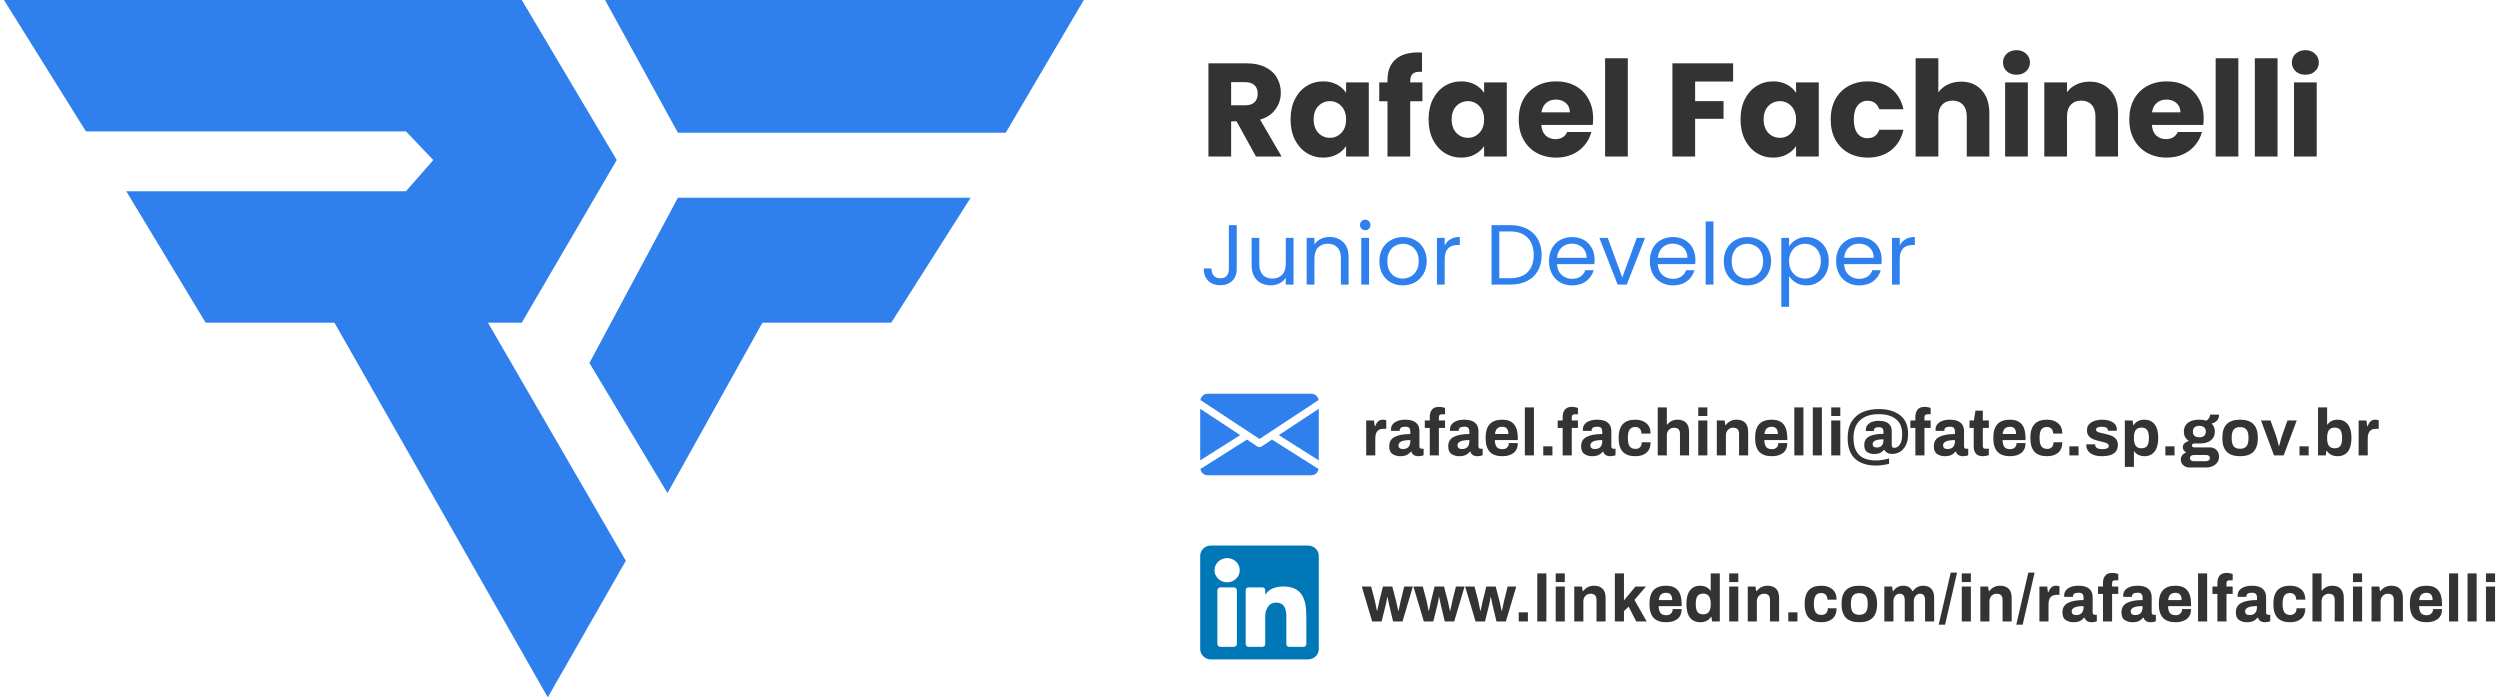 <svg width="527" height="147" viewBox="0 0 527 147" fill="none" xmlns="http://www.w3.org/2000/svg">
<path d="M269.572 91.722L278 97.05V86.169L269.572 91.722Z" fill="#2F80ED"/>
<path d="M253 86.169V97.05L261.428 91.722L253 86.169Z" fill="#2F80ED"/>
<path d="M276.438 83H254.563C253.783 83 253.164 83.581 253.047 84.33L265.5 92.534L277.953 84.33C277.836 83.581 277.217 83 276.438 83Z" fill="#2F80ED"/>
<path d="M268.141 92.666L265.93 94.122C265.798 94.208 265.65 94.25 265.5 94.25C265.35 94.25 265.202 94.208 265.07 94.122L262.859 92.664L253.05 98.869C253.17 99.611 253.786 100.188 254.563 100.188H276.438C277.214 100.188 277.83 99.611 277.95 98.869L268.141 92.666Z" fill="#2F80ED"/>
<path d="M275.739 115H255.261C254.013 115 253 115.972 253 117.171V136.829C253 138.028 254.013 139 255.261 139H275.738C276.988 139 278 138.028 278 136.829V117.171C278 115.972 276.988 115 275.739 115ZM260.736 135.723C260.736 136.072 260.441 136.355 260.078 136.355H257.277C256.913 136.355 256.618 136.072 256.618 135.723V124.449C256.618 124.1 256.913 123.818 257.277 123.818H260.078C260.441 123.818 260.736 124.1 260.736 124.449V135.723ZM258.677 122.755C257.207 122.755 256.016 121.611 256.016 120.2C256.016 118.789 257.207 117.645 258.677 117.645C260.147 117.645 261.339 118.789 261.339 120.2C261.339 121.611 260.147 122.755 258.677 122.755ZM275.376 135.774C275.376 136.095 275.105 136.355 274.771 136.355H271.765C271.431 136.355 271.16 136.095 271.16 135.774V130.486C271.16 129.697 271.401 127.029 269.013 127.029C267.16 127.029 266.784 128.855 266.709 129.675V135.774C266.709 136.095 266.438 136.355 266.103 136.355H263.196C262.862 136.355 262.591 136.095 262.591 135.774V124.399C262.591 124.078 262.862 123.818 263.196 123.818H266.103C266.438 123.818 266.709 124.078 266.709 124.399V125.382C267.396 124.392 268.416 123.628 270.59 123.628C275.404 123.628 275.376 127.946 275.376 130.318V135.774Z" fill="#0077B7"/>
<path d="M260.704 47.454V56.724C260.704 57.756 260.386 58.584 259.75 59.208C259.114 59.82 258.274 60.126 257.23 60.126C256.174 60.126 255.328 59.814 254.692 59.19C254.056 58.554 253.738 57.69 253.738 56.598H255.376C255.388 57.21 255.544 57.708 255.844 58.092C256.156 58.476 256.618 58.668 257.23 58.668C257.842 58.668 258.298 58.488 258.598 58.128C258.898 57.756 259.048 57.288 259.048 56.724V47.454H260.704ZM272.679 50.136V60H271.041V58.542C270.729 59.046 270.291 59.442 269.727 59.73C269.175 60.006 268.563 60.144 267.891 60.144C267.123 60.144 266.433 59.988 265.821 59.676C265.209 59.352 264.723 58.872 264.363 58.236C264.015 57.6 263.841 56.826 263.841 55.914V50.136H265.461V55.698C265.461 56.67 265.707 57.42 266.199 57.948C266.691 58.464 267.363 58.722 268.215 58.722C269.091 58.722 269.781 58.452 270.285 57.912C270.789 57.372 271.041 56.586 271.041 55.554V50.136H272.679ZM280.251 49.956C281.451 49.956 282.423 50.322 283.167 51.054C283.911 51.774 284.283 52.818 284.283 54.186V60H282.663V54.42C282.663 53.436 282.417 52.686 281.925 52.17C281.433 51.642 280.761 51.378 279.909 51.378C279.045 51.378 278.355 51.648 277.839 52.188C277.335 52.728 277.083 53.514 277.083 54.546V60H275.445V50.136H277.083V51.54C277.407 51.036 277.845 50.646 278.397 50.37C278.961 50.094 279.579 49.956 280.251 49.956ZM287.804 48.534C287.492 48.534 287.228 48.426 287.012 48.21C286.796 47.994 286.688 47.73 286.688 47.418C286.688 47.106 286.796 46.842 287.012 46.626C287.228 46.41 287.492 46.302 287.804 46.302C288.104 46.302 288.356 46.41 288.56 46.626C288.776 46.842 288.884 47.106 288.884 47.418C288.884 47.73 288.776 47.994 288.56 48.21C288.356 48.426 288.104 48.534 287.804 48.534ZM288.596 50.136V60H286.958V50.136H288.596ZM295.69 60.162C294.766 60.162 293.926 59.952 293.17 59.532C292.426 59.112 291.838 58.518 291.406 57.75C290.986 56.97 290.776 56.07 290.776 55.05C290.776 54.042 290.992 53.154 291.424 52.386C291.868 51.606 292.468 51.012 293.224 50.604C293.98 50.184 294.826 49.974 295.762 49.974C296.698 49.974 297.544 50.184 298.3 50.604C299.056 51.012 299.65 51.6 300.082 52.368C300.526 53.136 300.748 54.03 300.748 55.05C300.748 56.07 300.52 56.97 300.064 57.75C299.62 58.518 299.014 59.112 298.246 59.532C297.478 59.952 296.626 60.162 295.69 60.162ZM295.69 58.722C296.278 58.722 296.83 58.584 297.346 58.308C297.862 58.032 298.276 57.618 298.588 57.066C298.912 56.514 299.074 55.842 299.074 55.05C299.074 54.258 298.918 53.586 298.606 53.034C298.294 52.482 297.886 52.074 297.382 51.81C296.878 51.534 296.332 51.396 295.744 51.396C295.144 51.396 294.592 51.534 294.088 51.81C293.596 52.074 293.2 52.482 292.9 53.034C292.6 53.586 292.45 54.258 292.45 55.05C292.45 55.854 292.594 56.532 292.882 57.084C293.182 57.636 293.578 58.05 294.07 58.326C294.562 58.59 295.102 58.722 295.69 58.722ZM304.54 51.738C304.828 51.174 305.236 50.736 305.764 50.424C306.304 50.112 306.958 49.956 307.726 49.956V51.648H307.294C305.458 51.648 304.54 52.644 304.54 54.636V60H302.902V50.136H304.54V51.738ZM318.321 47.454C319.689 47.454 320.871 47.712 321.867 48.228C322.875 48.732 323.643 49.458 324.171 50.406C324.711 51.354 324.981 52.47 324.981 53.754C324.981 55.038 324.711 56.154 324.171 57.102C323.643 58.038 322.875 58.758 321.867 59.262C320.871 59.754 319.689 60 318.321 60H314.415V47.454H318.321ZM318.321 58.65C319.941 58.65 321.177 58.224 322.029 57.372C322.881 56.508 323.307 55.302 323.307 53.754C323.307 52.194 322.875 50.976 322.011 50.1C321.159 49.224 319.929 48.786 318.321 48.786H316.053V58.65H318.321ZM336.142 54.69C336.142 55.002 336.124 55.332 336.088 55.68H328.204C328.264 56.652 328.594 57.414 329.194 57.966C329.806 58.506 330.544 58.776 331.408 58.776C332.116 58.776 332.704 58.614 333.172 58.29C333.652 57.954 333.988 57.51 334.18 56.958H335.944C335.68 57.906 335.152 58.68 334.36 59.28C333.568 59.868 332.584 60.162 331.408 60.162C330.472 60.162 329.632 59.952 328.888 59.532C328.156 59.112 327.58 58.518 327.16 57.75C326.74 56.97 326.53 56.07 326.53 55.05C326.53 54.03 326.734 53.136 327.142 52.368C327.55 51.6 328.12 51.012 328.852 50.604C329.596 50.184 330.448 49.974 331.408 49.974C332.344 49.974 333.172 50.178 333.892 50.586C334.612 50.994 335.164 51.558 335.548 52.278C335.944 52.986 336.142 53.79 336.142 54.69ZM334.45 54.348C334.45 53.724 334.312 53.19 334.036 52.746C333.76 52.29 333.382 51.948 332.902 51.72C332.434 51.48 331.912 51.36 331.336 51.36C330.508 51.36 329.8 51.624 329.212 52.152C328.636 52.68 328.306 53.412 328.222 54.348H334.45ZM341.976 58.488L345.036 50.136H346.782L342.912 60H341.004L337.134 50.136H338.898L341.976 58.488ZM357.394 54.69C357.394 55.002 357.376 55.332 357.34 55.68H349.456C349.516 56.652 349.846 57.414 350.446 57.966C351.058 58.506 351.796 58.776 352.66 58.776C353.368 58.776 353.956 58.614 354.424 58.29C354.904 57.954 355.24 57.51 355.432 56.958H357.196C356.932 57.906 356.404 58.68 355.612 59.28C354.82 59.868 353.836 60.162 352.66 60.162C351.724 60.162 350.884 59.952 350.14 59.532C349.408 59.112 348.832 58.518 348.412 57.75C347.992 56.97 347.782 56.07 347.782 55.05C347.782 54.03 347.986 53.136 348.394 52.368C348.802 51.6 349.372 51.012 350.104 50.604C350.848 50.184 351.7 49.974 352.66 49.974C353.596 49.974 354.424 50.178 355.144 50.586C355.864 50.994 356.416 51.558 356.8 52.278C357.196 52.986 357.394 53.79 357.394 54.69ZM355.702 54.348C355.702 53.724 355.564 53.19 355.288 52.746C355.012 52.29 354.634 51.948 354.154 51.72C353.686 51.48 353.164 51.36 352.588 51.36C351.76 51.36 351.052 51.624 350.464 52.152C349.888 52.68 349.558 53.412 349.474 54.348H355.702ZM361.194 46.68V60H359.556V46.68H361.194ZM368.288 60.162C367.364 60.162 366.524 59.952 365.768 59.532C365.024 59.112 364.436 58.518 364.004 57.75C363.584 56.97 363.374 56.07 363.374 55.05C363.374 54.042 363.59 53.154 364.022 52.386C364.466 51.606 365.066 51.012 365.822 50.604C366.578 50.184 367.424 49.974 368.36 49.974C369.296 49.974 370.142 50.184 370.898 50.604C371.654 51.012 372.248 51.6 372.68 52.368C373.124 53.136 373.346 54.03 373.346 55.05C373.346 56.07 373.118 56.97 372.662 57.75C372.218 58.518 371.612 59.112 370.844 59.532C370.076 59.952 369.224 60.162 368.288 60.162ZM368.288 58.722C368.876 58.722 369.428 58.584 369.944 58.308C370.46 58.032 370.874 57.618 371.186 57.066C371.51 56.514 371.672 55.842 371.672 55.05C371.672 54.258 371.516 53.586 371.204 53.034C370.892 52.482 370.484 52.074 369.98 51.81C369.476 51.534 368.93 51.396 368.342 51.396C367.742 51.396 367.19 51.534 366.686 51.81C366.194 52.074 365.798 52.482 365.498 53.034C365.198 53.586 365.048 54.258 365.048 55.05C365.048 55.854 365.192 56.532 365.48 57.084C365.78 57.636 366.176 58.05 366.668 58.326C367.16 58.59 367.7 58.722 368.288 58.722ZM377.137 51.954C377.461 51.39 377.941 50.922 378.577 50.55C379.225 50.166 379.975 49.974 380.827 49.974C381.703 49.974 382.495 50.184 383.203 50.604C383.923 51.024 384.487 51.618 384.895 52.386C385.303 53.142 385.507 54.024 385.507 55.032C385.507 56.028 385.303 56.916 384.895 57.696C384.487 58.476 383.923 59.082 383.203 59.514C382.495 59.946 381.703 60.162 380.827 60.162C379.987 60.162 379.243 59.976 378.595 59.604C377.959 59.22 377.473 58.746 377.137 58.182V64.68H375.499V50.136H377.137V51.954ZM383.833 55.032C383.833 54.288 383.683 53.64 383.383 53.088C383.083 52.536 382.675 52.116 382.159 51.828C381.655 51.54 381.097 51.396 380.485 51.396C379.885 51.396 379.327 51.546 378.811 51.846C378.307 52.134 377.899 52.56 377.587 53.124C377.287 53.676 377.137 54.318 377.137 55.05C377.137 55.794 377.287 56.448 377.587 57.012C377.899 57.564 378.307 57.99 378.811 58.29C379.327 58.578 379.885 58.722 380.485 58.722C381.097 58.722 381.655 58.578 382.159 58.29C382.675 57.99 383.083 57.564 383.383 57.012C383.683 56.448 383.833 55.788 383.833 55.032ZM396.663 54.69C396.663 55.002 396.645 55.332 396.609 55.68H388.725C388.785 56.652 389.115 57.414 389.715 57.966C390.327 58.506 391.065 58.776 391.929 58.776C392.637 58.776 393.225 58.614 393.693 58.29C394.173 57.954 394.509 57.51 394.701 56.958H396.465C396.201 57.906 395.673 58.68 394.881 59.28C394.089 59.868 393.105 60.162 391.929 60.162C390.993 60.162 390.153 59.952 389.409 59.532C388.677 59.112 388.101 58.518 387.681 57.75C387.261 56.97 387.051 56.07 387.051 55.05C387.051 54.03 387.255 53.136 387.663 52.368C388.071 51.6 388.641 51.012 389.373 50.604C390.117 50.184 390.969 49.974 391.929 49.974C392.865 49.974 393.693 50.178 394.413 50.586C395.133 50.994 395.685 51.558 396.069 52.278C396.465 52.986 396.663 53.79 396.663 54.69ZM394.971 54.348C394.971 53.724 394.833 53.19 394.557 52.746C394.281 52.29 393.903 51.948 393.423 51.72C392.955 51.48 392.433 51.36 391.857 51.36C391.029 51.36 390.321 51.624 389.733 52.152C389.157 52.68 388.827 53.412 388.743 54.348H394.971ZM400.463 51.738C400.751 51.174 401.159 50.736 401.687 50.424C402.227 50.112 402.881 49.956 403.649 49.956V51.648H403.217C401.381 51.648 400.463 52.644 400.463 54.636V60H398.825V50.136H400.463V51.738Z" fill="#2F80ED"/>
<path d="M287.994 88.636H289.632L289.786 89.826H289.884C290.043 89.406 290.248 89.075 290.5 88.832C290.752 88.589 291.083 88.468 291.494 88.468C291.765 88.468 292.007 88.51 292.222 88.594V90.386H291.69C291.065 90.386 290.612 90.559 290.332 90.904C290.052 91.24 289.912 91.753 289.912 92.444V96H287.994V88.636ZM295.129 96.168C294.56 96.168 294.037 96.019 293.561 95.72C293.085 95.421 292.847 94.88 292.847 94.096C292.847 93.153 293.235 92.486 294.009 92.094C294.784 91.693 295.881 91.492 297.299 91.492V90.974C297.299 90.647 297.225 90.395 297.075 90.218C296.935 90.041 296.665 89.952 296.263 89.952C295.834 89.952 295.526 90.017 295.339 90.148C295.162 90.279 295.073 90.433 295.073 90.61V90.82H293.225C293.216 90.764 293.211 90.661 293.211 90.512C293.211 89.896 293.482 89.401 294.023 89.028C294.574 88.655 295.302 88.468 296.207 88.468C297.215 88.468 297.967 88.673 298.461 89.084C298.965 89.495 299.217 90.087 299.217 90.862V94.11C299.217 94.278 299.264 94.404 299.357 94.488C299.451 94.563 299.567 94.6 299.707 94.6H300.099V95.944C299.801 96.093 299.432 96.168 298.993 96.168C298.611 96.168 298.289 96.084 298.027 95.916C297.775 95.748 297.603 95.51 297.509 95.202H297.425C297.155 95.519 296.842 95.762 296.487 95.93C296.142 96.089 295.689 96.168 295.129 96.168ZM295.731 94.656C296.273 94.656 296.669 94.507 296.921 94.208C297.173 93.9 297.299 93.494 297.299 92.99V92.766C295.629 92.766 294.793 93.139 294.793 93.886C294.793 94.119 294.868 94.306 295.017 94.446C295.176 94.586 295.414 94.656 295.731 94.656ZM301.397 90.204H300.347V88.636H301.397V87.796C301.397 87.217 301.551 86.737 301.859 86.354C302.167 85.962 302.675 85.766 303.385 85.766C303.581 85.766 303.795 85.789 304.029 85.836C304.262 85.883 304.458 85.934 304.617 85.99V87.334H303.917C303.515 87.334 303.315 87.535 303.315 87.936V88.636H304.617V90.204H303.315V96H301.397V90.204ZM307.571 96.168C307.001 96.168 306.479 96.019 306.003 95.72C305.527 95.421 305.289 94.88 305.289 94.096C305.289 93.153 305.676 92.486 306.451 92.094C307.225 91.693 308.322 91.492 309.741 91.492V90.974C309.741 90.647 309.666 90.395 309.517 90.218C309.377 90.041 309.106 89.952 308.705 89.952C308.275 89.952 307.967 90.017 307.781 90.148C307.603 90.279 307.515 90.433 307.515 90.61V90.82H305.667C305.657 90.764 305.653 90.661 305.653 90.512C305.653 89.896 305.923 89.401 306.465 89.028C307.015 88.655 307.743 88.468 308.649 88.468C309.657 88.468 310.408 88.673 310.903 89.084C311.407 89.495 311.659 90.087 311.659 90.862V94.11C311.659 94.278 311.705 94.404 311.799 94.488C311.892 94.563 312.009 94.6 312.149 94.6H312.541V95.944C312.242 96.093 311.873 96.168 311.435 96.168C311.052 96.168 310.73 96.084 310.469 95.916C310.217 95.748 310.044 95.51 309.951 95.202H309.867C309.596 95.519 309.283 95.762 308.929 95.93C308.583 96.089 308.131 96.168 307.571 96.168ZM308.173 94.656C308.714 94.656 309.111 94.507 309.363 94.208C309.615 93.9 309.741 93.494 309.741 92.99V92.766C308.07 92.766 307.235 93.139 307.235 93.886C307.235 94.119 307.309 94.306 307.459 94.446C307.617 94.586 307.855 94.656 308.173 94.656ZM316.694 96.168C315.509 96.168 314.622 95.855 314.034 95.23C313.455 94.605 313.166 93.634 313.166 92.318C313.166 91.002 313.455 90.031 314.034 89.406C314.622 88.781 315.509 88.468 316.694 88.468C317.786 88.468 318.603 88.785 319.144 89.42C319.685 90.045 319.956 91.011 319.956 92.318V92.766H315.112C315.131 93.419 315.261 93.905 315.504 94.222C315.747 94.53 316.153 94.684 316.722 94.684C317.123 94.684 317.445 94.572 317.688 94.348C317.94 94.124 318.066 93.807 318.066 93.396H319.956C319.956 94.32 319.657 95.015 319.06 95.482C318.463 95.939 317.674 96.168 316.694 96.168ZM317.968 91.492C317.968 90.475 317.543 89.966 316.694 89.966C316.209 89.966 315.84 90.092 315.588 90.344C315.345 90.596 315.196 90.979 315.14 91.492H317.968ZM321.435 85.878H323.353V96H321.435V85.878ZM325.318 94.082H327.25V96H325.318V94.082ZM329.41 90.204H328.36V88.636H329.41V87.796C329.41 87.217 329.564 86.737 329.872 86.354C330.18 85.962 330.689 85.766 331.398 85.766C331.594 85.766 331.809 85.789 332.042 85.836C332.276 85.883 332.472 85.934 332.63 85.99V87.334H331.93C331.529 87.334 331.328 87.535 331.328 87.936V88.636H332.63V90.204H331.328V96H329.41V90.204ZM335.584 96.168C335.015 96.168 334.492 96.019 334.016 95.72C333.54 95.421 333.302 94.88 333.302 94.096C333.302 93.153 333.69 92.486 334.464 92.094C335.239 91.693 336.336 91.492 337.754 91.492V90.974C337.754 90.647 337.68 90.395 337.53 90.218C337.39 90.041 337.12 89.952 336.718 89.952C336.289 89.952 335.981 90.017 335.794 90.148C335.617 90.279 335.528 90.433 335.528 90.61V90.82H333.68C333.671 90.764 333.666 90.661 333.666 90.512C333.666 89.896 333.937 89.401 334.478 89.028C335.029 88.655 335.757 88.468 336.662 88.468C337.67 88.468 338.422 88.673 338.916 89.084C339.42 89.495 339.672 90.087 339.672 90.862V94.11C339.672 94.278 339.719 94.404 339.812 94.488C339.906 94.563 340.022 94.6 340.162 94.6H340.554V95.944C340.256 96.093 339.887 96.168 339.448 96.168C339.066 96.168 338.744 96.084 338.482 95.916C338.23 95.748 338.058 95.51 337.964 95.202H337.88C337.61 95.519 337.297 95.762 336.942 95.93C336.597 96.089 336.144 96.168 335.584 96.168ZM336.186 94.656C336.728 94.656 337.124 94.507 337.376 94.208C337.628 93.9 337.754 93.494 337.754 92.99V92.766C336.084 92.766 335.248 93.139 335.248 93.886C335.248 94.119 335.323 94.306 335.472 94.446C335.631 94.586 335.869 94.656 336.186 94.656ZM344.722 96.168C343.546 96.168 342.664 95.855 342.076 95.23C341.497 94.605 341.208 93.634 341.208 92.318C341.208 91.011 341.497 90.045 342.076 89.42C342.664 88.785 343.546 88.468 344.722 88.468C345.702 88.468 346.481 88.72 347.06 89.224C347.648 89.719 347.942 90.447 347.942 91.408H346.01C346.01 90.96 345.893 90.615 345.66 90.372C345.426 90.129 345.1 90.008 344.68 90.008C344.157 90.008 343.77 90.195 343.518 90.568C343.275 90.932 343.154 91.478 343.154 92.206V92.43C343.154 93.158 343.28 93.709 343.532 94.082C343.793 94.446 344.208 94.628 344.778 94.628C345.179 94.628 345.496 94.507 345.73 94.264C345.972 94.012 346.094 93.667 346.094 93.228H347.942C347.942 94.189 347.652 94.922 347.074 95.426C346.495 95.921 345.711 96.168 344.722 96.168ZM349.449 85.878H351.367V89.49H351.465C352.025 88.809 352.744 88.468 353.621 88.468C354.377 88.468 354.97 88.673 355.399 89.084C355.838 89.495 356.057 90.153 356.057 91.058V96H354.139V91.464C354.139 91.007 354.032 90.675 353.817 90.47C353.602 90.265 353.285 90.162 352.865 90.162C352.436 90.162 352.076 90.316 351.787 90.624C351.507 90.923 351.367 91.296 351.367 91.744V96H349.449V85.878ZM357.994 85.878H359.912V87.698H357.994V85.878ZM357.994 88.636H359.912V96H357.994V88.636ZM361.904 88.636H363.542L363.682 89.602H363.78C364.377 88.846 365.143 88.468 366.076 88.468C366.832 88.468 367.425 88.673 367.854 89.084C368.293 89.495 368.512 90.153 368.512 91.058V96H366.594V91.464C366.594 91.007 366.487 90.675 366.272 90.47C366.057 90.265 365.74 90.162 365.32 90.162C364.891 90.162 364.531 90.316 364.242 90.624C363.962 90.923 363.822 91.296 363.822 91.744V96H361.904V88.636ZM373.501 96.168C372.315 96.168 371.429 95.855 370.841 95.23C370.262 94.605 369.973 93.634 369.973 92.318C369.973 91.002 370.262 90.031 370.841 89.406C371.429 88.781 372.315 88.468 373.501 88.468C374.593 88.468 375.409 88.785 375.951 89.42C376.492 90.045 376.763 91.011 376.763 92.318V92.766H371.919C371.937 93.419 372.068 93.905 372.311 94.222C372.553 94.53 372.959 94.684 373.529 94.684C373.93 94.684 374.252 94.572 374.495 94.348C374.747 94.124 374.873 93.807 374.873 93.396H376.763C376.763 94.32 376.464 95.015 375.867 95.482C375.269 95.939 374.481 96.168 373.501 96.168ZM374.775 91.492C374.775 90.475 374.35 89.966 373.501 89.966C373.015 89.966 372.647 90.092 372.395 90.344C372.152 90.596 372.003 90.979 371.947 91.492H374.775ZM378.242 85.878H380.16V96H378.242V85.878ZM382.139 85.878H384.057V96H382.139V85.878ZM386.021 85.878H387.939V87.698H386.021V85.878ZM386.021 88.636H387.939V96H386.021V88.636ZM395.504 98.142C393.59 98.142 392.106 97.666 391.052 96.714C390.006 95.762 389.484 94.301 389.484 92.332C389.484 90.904 389.773 89.737 390.352 88.832C390.94 87.917 391.724 87.255 392.704 86.844C393.684 86.433 394.799 86.228 396.05 86.228C397.926 86.228 399.424 86.662 400.544 87.53C401.664 88.389 402.224 89.714 402.224 91.506C402.224 92.495 402.051 93.303 401.706 93.928C401.37 94.553 400.95 95.006 400.446 95.286C399.942 95.557 399.433 95.692 398.92 95.692C398.481 95.692 398.117 95.608 397.828 95.44C397.538 95.272 397.338 95.067 397.226 94.824H397.142C396.908 95.113 396.628 95.333 396.302 95.482C395.984 95.631 395.569 95.706 395.056 95.706C394.533 95.706 394.057 95.575 393.628 95.314C393.198 95.043 392.984 94.549 392.984 93.83C392.984 92.971 393.334 92.36 394.034 91.996C394.743 91.632 395.742 91.45 397.03 91.45V90.988C397.03 90.689 396.964 90.461 396.834 90.302C396.703 90.134 396.456 90.05 396.092 90.05C395.709 90.05 395.434 90.111 395.266 90.232C395.098 90.353 395.014 90.493 395.014 90.652V90.848H393.334C393.324 90.792 393.32 90.699 393.32 90.568C393.32 90.008 393.567 89.56 394.062 89.224C394.556 88.879 395.214 88.706 396.036 88.706C396.96 88.706 397.646 88.893 398.094 89.266C398.551 89.639 398.78 90.176 398.78 90.876V93.83C398.78 94.045 398.826 94.194 398.92 94.278C399.013 94.362 399.148 94.404 399.326 94.404C399.774 94.404 400.161 94.171 400.488 93.704C400.814 93.237 400.978 92.5 400.978 91.492C400.978 90.073 400.534 89.023 399.648 88.342C398.77 87.651 397.566 87.306 396.036 87.306C394.356 87.306 393.049 87.731 392.116 88.58C391.182 89.429 390.716 90.685 390.716 92.346C390.716 93.923 391.108 95.104 391.892 95.888C392.676 96.672 393.88 97.064 395.504 97.064C395.905 97.064 396.386 97.017 396.946 96.924C397.506 96.84 397.93 96.737 398.22 96.616V97.764C397.884 97.867 397.44 97.955 396.89 98.03C396.348 98.105 395.886 98.142 395.504 98.142ZM395.602 94.334C396.096 94.334 396.456 94.199 396.68 93.928C396.913 93.648 397.03 93.279 397.03 92.822V92.612C395.508 92.612 394.748 92.953 394.748 93.634C394.748 93.839 394.818 94.007 394.958 94.138C395.107 94.269 395.322 94.334 395.602 94.334ZM403.758 90.204H402.708V88.636H403.758V87.796C403.758 87.217 403.912 86.737 404.22 86.354C404.528 85.962 405.037 85.766 405.746 85.766C405.942 85.766 406.157 85.789 406.39 85.836C406.623 85.883 406.819 85.934 406.978 85.99V87.334H406.278C405.877 87.334 405.676 87.535 405.676 87.936V88.636H406.978V90.204H405.676V96H403.758V90.204ZM409.932 96.168C409.363 96.168 408.84 96.019 408.364 95.72C407.888 95.421 407.65 94.88 407.65 94.096C407.65 93.153 408.037 92.486 408.812 92.094C409.587 91.693 410.683 91.492 412.102 91.492V90.974C412.102 90.647 412.027 90.395 411.878 90.218C411.738 90.041 411.467 89.952 411.066 89.952C410.637 89.952 410.329 90.017 410.142 90.148C409.965 90.279 409.876 90.433 409.876 90.61V90.82H408.028C408.019 90.764 408.014 90.661 408.014 90.512C408.014 89.896 408.285 89.401 408.826 89.028C409.377 88.655 410.105 88.468 411.01 88.468C412.018 88.468 412.769 88.673 413.264 89.084C413.768 89.495 414.02 90.087 414.02 90.862V94.11C414.02 94.278 414.067 94.404 414.16 94.488C414.253 94.563 414.37 94.6 414.51 94.6H414.902V95.944C414.603 96.093 414.235 96.168 413.796 96.168C413.413 96.168 413.091 96.084 412.83 95.916C412.578 95.748 412.405 95.51 412.312 95.202H412.228C411.957 95.519 411.645 95.762 411.29 95.93C410.945 96.089 410.492 96.168 409.932 96.168ZM410.534 94.656C411.075 94.656 411.472 94.507 411.724 94.208C411.976 93.9 412.102 93.494 412.102 92.99V92.766C410.431 92.766 409.596 93.139 409.596 93.886C409.596 94.119 409.671 94.306 409.82 94.446C409.979 94.586 410.217 94.656 410.534 94.656ZM417.991 96.168C417.301 96.168 416.806 95.981 416.507 95.608C416.209 95.235 416.059 94.763 416.059 94.194V90.204H415.177V88.636H416.101L416.423 86.564H417.977V88.636H419.251V90.204H417.977V93.998C417.977 94.399 418.178 94.6 418.579 94.6H419.251V95.944C419.093 96 418.892 96.051 418.649 96.098C418.416 96.145 418.197 96.168 417.991 96.168ZM423.718 96.168C422.532 96.168 421.646 95.855 421.058 95.23C420.479 94.605 420.19 93.634 420.19 92.318C420.19 91.002 420.479 90.031 421.058 89.406C421.646 88.781 422.532 88.468 423.718 88.468C424.81 88.468 425.626 88.785 426.168 89.42C426.709 90.045 426.98 91.011 426.98 92.318V92.766H422.136C422.154 93.419 422.285 93.905 422.528 94.222C422.77 94.53 423.176 94.684 423.746 94.684C424.147 94.684 424.469 94.572 424.712 94.348C424.964 94.124 425.09 93.807 425.09 93.396H426.98C426.98 94.32 426.681 95.015 426.084 95.482C425.486 95.939 424.698 96.168 423.718 96.168ZM424.992 91.492C424.992 90.475 424.567 89.966 423.718 89.966C423.232 89.966 422.864 90.092 422.612 90.344C422.369 90.596 422.22 90.979 422.164 91.492H424.992ZM431.511 96.168C430.335 96.168 429.453 95.855 428.865 95.23C428.286 94.605 427.997 93.634 427.997 92.318C427.997 91.011 428.286 90.045 428.865 89.42C429.453 88.785 430.335 88.468 431.511 88.468C432.491 88.468 433.27 88.72 433.849 89.224C434.437 89.719 434.731 90.447 434.731 91.408H432.799C432.799 90.96 432.682 90.615 432.449 90.372C432.216 90.129 431.889 90.008 431.469 90.008C430.946 90.008 430.559 90.195 430.307 90.568C430.064 90.932 429.943 91.478 429.943 92.206V92.43C429.943 93.158 430.069 93.709 430.321 94.082C430.582 94.446 430.998 94.628 431.567 94.628C431.968 94.628 432.286 94.507 432.519 94.264C432.762 94.012 432.883 93.667 432.883 93.228H434.731C434.731 94.189 434.442 94.922 433.863 95.426C433.284 95.921 432.5 96.168 431.511 96.168ZM436.224 94.082H438.156V96H436.224V94.082ZM443.075 96.168C442.048 96.168 441.241 95.958 440.653 95.538C440.074 95.109 439.785 94.539 439.785 93.83L439.799 93.662H441.661V93.76C441.67 94.087 441.815 94.325 442.095 94.474C442.384 94.614 442.734 94.684 443.145 94.684C443.527 94.684 443.854 94.633 444.125 94.53C444.395 94.427 444.531 94.259 444.531 94.026C444.531 93.765 444.391 93.569 444.111 93.438C443.84 93.307 443.411 93.177 442.823 93.046C442.216 92.906 441.721 92.766 441.339 92.626C440.956 92.477 440.625 92.248 440.345 91.94C440.065 91.632 439.925 91.221 439.925 90.708C439.925 89.989 440.223 89.439 440.821 89.056C441.427 88.664 442.207 88.468 443.159 88.468C444.045 88.468 444.778 88.65 445.357 89.014C445.935 89.369 446.225 89.854 446.225 90.47L446.211 90.792H444.349V90.708C444.349 90.465 444.232 90.279 443.999 90.148C443.775 90.017 443.471 89.952 443.089 89.952C442.706 89.952 442.403 90.003 442.179 90.106C441.955 90.209 441.843 90.353 441.843 90.54C441.843 90.773 441.969 90.946 442.221 91.058C442.482 91.17 442.897 91.282 443.467 91.394C444.092 91.534 444.601 91.674 444.993 91.814C445.385 91.954 445.725 92.183 446.015 92.5C446.304 92.817 446.449 93.247 446.449 93.788C446.449 95.375 445.324 96.168 443.075 96.168ZM447.914 88.636H449.552L449.678 89.602H449.776C450.009 89.229 450.322 88.949 450.714 88.762C451.106 88.566 451.54 88.468 452.016 88.468C452.949 88.468 453.673 88.79 454.186 89.434C454.699 90.069 454.956 91.035 454.956 92.332C454.956 93.601 454.695 94.558 454.172 95.202C453.659 95.846 452.973 96.168 452.114 96.168C451.619 96.168 451.181 96.079 450.798 95.902C450.425 95.725 450.131 95.473 449.916 95.146H449.832V98.422H447.914V88.636ZM451.4 94.502C451.969 94.502 452.375 94.334 452.618 93.998C452.861 93.653 452.982 93.135 452.982 92.444V92.192C452.982 91.501 452.861 90.988 452.618 90.652C452.375 90.307 451.969 90.134 451.4 90.134C450.355 90.134 449.832 90.82 449.832 92.192V92.416C449.832 93.807 450.355 94.502 451.4 94.502ZM456.459 94.082H458.391V96H456.459V94.082ZM461.545 98.548C461.032 98.548 460.598 98.389 460.243 98.072C459.888 97.755 459.711 97.349 459.711 96.854C459.711 96.201 460.089 95.701 460.845 95.356C460.369 95.113 460.131 94.745 460.131 94.25C460.131 93.942 460.252 93.676 460.495 93.452C460.738 93.219 461.05 93.055 461.433 92.962C460.714 92.523 460.355 91.861 460.355 90.974C460.355 90.199 460.635 89.588 461.195 89.14C461.764 88.692 462.572 88.468 463.617 88.468C464.186 88.468 464.681 88.538 465.101 88.678C465.381 88.501 465.582 88.291 465.703 88.048C465.834 87.796 465.899 87.581 465.899 87.404H467.775C467.775 87.917 467.635 88.333 467.355 88.65C467.084 88.958 466.697 89.168 466.193 89.28C466.66 89.719 466.893 90.283 466.893 90.974C466.893 91.749 466.618 92.36 466.067 92.808C465.526 93.256 464.746 93.48 463.729 93.48H462.609C462.441 93.48 462.306 93.517 462.203 93.592C462.11 93.667 462.063 93.769 462.063 93.9C462.063 94.012 462.105 94.11 462.189 94.194C462.273 94.269 462.385 94.306 462.525 94.306H465.871C466.412 94.306 466.865 94.488 467.229 94.852C467.593 95.216 467.775 95.692 467.775 96.28C467.775 96.728 467.654 97.125 467.411 97.47C467.168 97.815 466.837 98.081 466.417 98.268C465.997 98.455 465.535 98.548 465.031 98.548H461.545ZM463.617 92.178C464.065 92.178 464.406 92.075 464.639 91.87C464.872 91.655 464.989 91.357 464.989 90.974C464.989 90.591 464.872 90.297 464.639 90.092C464.406 89.877 464.065 89.77 463.617 89.77C463.169 89.77 462.828 89.877 462.595 90.092C462.371 90.297 462.259 90.591 462.259 90.974C462.259 91.357 462.371 91.655 462.595 91.87C462.828 92.075 463.169 92.178 463.617 92.178ZM465.003 97.218C465.246 97.218 465.446 97.157 465.605 97.036C465.764 96.915 465.843 96.756 465.843 96.56C465.843 96.355 465.768 96.196 465.619 96.084C465.479 95.972 465.302 95.916 465.087 95.916H462.385C462.18 95.916 462.002 95.977 461.853 96.098C461.713 96.219 461.643 96.373 461.643 96.56C461.643 96.756 461.713 96.915 461.853 97.036C461.993 97.157 462.17 97.218 462.385 97.218H465.003ZM472.204 96.168C470.944 96.168 470.006 95.855 469.39 95.23C468.774 94.605 468.466 93.634 468.466 92.318C468.466 91.002 468.774 90.031 469.39 89.406C470.006 88.781 470.944 88.468 472.204 88.468C473.464 88.468 474.402 88.781 475.018 89.406C475.643 90.031 475.956 91.002 475.956 92.318C475.956 93.634 475.643 94.605 475.018 95.23C474.402 95.855 473.464 96.168 472.204 96.168ZM472.204 94.6C472.829 94.6 473.282 94.423 473.562 94.068C473.842 93.704 473.982 93.158 473.982 92.43V92.206C473.982 91.478 473.842 90.937 473.562 90.582C473.282 90.218 472.829 90.036 472.204 90.036C471.578 90.036 471.126 90.218 470.846 90.582C470.575 90.937 470.44 91.478 470.44 92.206V92.43C470.44 93.158 470.575 93.704 470.846 94.068C471.126 94.423 471.578 94.6 472.204 94.6ZM476.618 88.636H478.62L479.768 91.8C479.899 92.155 480.104 92.892 480.384 94.012H480.454C480.716 92.957 480.921 92.22 481.07 91.8L482.204 88.636H484.15L481.392 96H479.362L476.618 88.636ZM484.732 94.082H486.664V96H484.732V94.082ZM492.744 96.168C492.268 96.168 491.834 96.075 491.442 95.888C491.05 95.692 490.738 95.407 490.504 95.034H490.406L490.28 96H488.642V85.878H490.56V89.49H490.644C490.859 89.163 491.153 88.911 491.526 88.734C491.909 88.557 492.348 88.468 492.842 88.468C493.701 88.468 494.387 88.79 494.9 89.434C495.423 90.078 495.684 91.035 495.684 92.304C495.684 93.601 495.428 94.572 494.914 95.216C494.401 95.851 493.678 96.168 492.744 96.168ZM492.128 94.502C492.698 94.502 493.104 94.334 493.346 93.998C493.589 93.653 493.71 93.135 493.71 92.444V92.192C493.71 91.501 493.589 90.988 493.346 90.652C493.104 90.307 492.698 90.134 492.128 90.134C491.083 90.134 490.56 90.829 490.56 92.22V92.444C490.56 93.816 491.083 94.502 492.128 94.502ZM497.201 88.636H498.839L498.993 89.826H499.091C499.25 89.406 499.455 89.075 499.707 88.832C499.959 88.589 500.29 88.468 500.701 88.468C500.972 88.468 501.214 88.51 501.429 88.594V90.386H500.897C500.272 90.386 499.819 90.559 499.539 90.904C499.259 91.24 499.119 91.753 499.119 92.444V96H497.201V88.636Z" fill="#333333"/>
<path d="M287.056 123.636H289.03L289.828 126.66C289.912 126.987 290.057 127.691 290.262 128.774H290.318C290.523 127.775 290.673 127.075 290.766 126.674L291.522 123.636H293.496L294.294 126.688C294.406 127.117 294.56 127.813 294.756 128.774H294.812C294.989 127.878 295.139 127.183 295.26 126.688L296.016 123.636H297.836L295.652 131H293.664L292.824 127.486C292.721 127.038 292.609 126.497 292.488 125.862H292.418C292.334 126.487 292.236 127.024 292.124 127.472L291.242 131H289.254L287.056 123.636ZM297.952 123.636H299.926L300.724 126.66C300.808 126.987 300.953 127.691 301.158 128.774H301.214C301.42 127.775 301.569 127.075 301.662 126.674L302.418 123.636H304.392L305.19 126.688C305.302 127.117 305.456 127.813 305.652 128.774H305.708C305.886 127.878 306.035 127.183 306.156 126.688L306.912 123.636H308.732L306.548 131H304.56L303.72 127.486C303.618 127.038 303.506 126.497 303.384 125.862H303.314C303.23 126.487 303.132 127.024 303.02 127.472L302.138 131H300.15L297.952 123.636ZM308.849 123.636H310.823L311.621 126.66C311.705 126.987 311.85 127.691 312.055 128.774H312.111C312.316 127.775 312.466 127.075 312.559 126.674L313.315 123.636H315.289L316.087 126.688C316.199 127.117 316.353 127.813 316.549 128.774H316.605C316.782 127.878 316.932 127.183 317.053 126.688L317.809 123.636H319.629L317.445 131H315.457L314.617 127.486C314.514 127.038 314.402 126.497 314.281 125.862H314.211C314.127 126.487 314.029 127.024 313.917 127.472L313.035 131H311.047L308.849 123.636ZM320.15 129.082H322.082V131H320.15V129.082ZM324.06 120.878H325.978V131H324.06V120.878ZM327.943 120.878H329.861V122.698H327.943V120.878ZM327.943 123.636H329.861V131H327.943V123.636ZM331.853 123.636H333.491L333.631 124.602H333.729C334.327 123.846 335.092 123.468 336.025 123.468C336.781 123.468 337.374 123.673 337.803 124.084C338.242 124.495 338.461 125.153 338.461 126.058V131H336.543V126.464C336.543 126.007 336.436 125.675 336.221 125.47C336.007 125.265 335.689 125.162 335.269 125.162C334.84 125.162 334.481 125.316 334.191 125.624C333.911 125.923 333.771 126.296 333.771 126.744V131H331.853V123.636ZM340.412 120.878H342.33V126.562L344.766 123.636H346.978L344.542 126.464L347.118 131H344.92L343.31 127.878L342.33 128.83V131H340.412V120.878ZM351.229 131.168C350.044 131.168 349.157 130.855 348.569 130.23C347.991 129.605 347.701 128.634 347.701 127.318C347.701 126.002 347.991 125.031 348.569 124.406C349.157 123.781 350.044 123.468 351.229 123.468C352.321 123.468 353.138 123.785 353.679 124.42C354.221 125.045 354.491 126.011 354.491 127.318V127.766H349.647C349.666 128.419 349.797 128.905 350.039 129.222C350.282 129.53 350.688 129.684 351.257 129.684C351.659 129.684 351.981 129.572 352.223 129.348C352.475 129.124 352.601 128.807 352.601 128.396H354.491C354.491 129.32 354.193 130.015 353.595 130.482C352.998 130.939 352.209 131.168 351.229 131.168ZM352.503 126.492C352.503 125.475 352.079 124.966 351.229 124.966C350.744 124.966 350.375 125.092 350.123 125.344C349.881 125.596 349.731 125.979 349.675 126.492H352.503ZM358.435 131.168C357.501 131.168 356.778 130.851 356.265 130.216C355.751 129.572 355.495 128.601 355.495 127.304C355.495 126.035 355.751 125.078 356.265 124.434C356.787 123.79 357.478 123.468 358.337 123.468C358.831 123.468 359.265 123.557 359.639 123.734C360.021 123.911 360.32 124.163 360.535 124.49H360.619V120.878H362.537V131H360.899L360.773 130.034H360.675C360.441 130.407 360.129 130.692 359.737 130.888C359.345 131.075 358.911 131.168 358.435 131.168ZM359.051 129.502C360.096 129.502 360.619 128.816 360.619 127.444V127.22C360.619 125.829 360.096 125.134 359.051 125.134C358.481 125.134 358.075 125.307 357.833 125.652C357.59 125.988 357.469 126.501 357.469 127.192V127.444C357.469 128.135 357.59 128.653 357.833 128.998C358.075 129.334 358.481 129.502 359.051 129.502ZM364.515 120.878H366.433V122.698H364.515V120.878ZM364.515 123.636H366.433V131H364.515V123.636ZM368.426 123.636H370.064L370.204 124.602H370.302C370.899 123.846 371.664 123.468 372.598 123.468C373.354 123.468 373.946 123.673 374.376 124.084C374.814 124.495 375.034 125.153 375.034 126.058V131H373.116V126.464C373.116 126.007 373.008 125.675 372.794 125.47C372.579 125.265 372.262 125.162 371.842 125.162C371.412 125.162 371.053 125.316 370.764 125.624C370.484 125.923 370.344 126.296 370.344 126.744V131H368.426V123.636ZM376.97 129.082H378.902V131H376.97V129.082ZM383.933 131.168C382.757 131.168 381.875 130.855 381.287 130.23C380.708 129.605 380.419 128.634 380.419 127.318C380.419 126.011 380.708 125.045 381.287 124.42C381.875 123.785 382.757 123.468 383.933 123.468C384.913 123.468 385.692 123.72 386.271 124.224C386.859 124.719 387.153 125.447 387.153 126.408H385.221C385.221 125.96 385.104 125.615 384.871 125.372C384.637 125.129 384.311 125.008 383.891 125.008C383.368 125.008 382.981 125.195 382.729 125.568C382.486 125.932 382.365 126.478 382.365 127.206V127.43C382.365 128.158 382.491 128.709 382.743 129.082C383.004 129.446 383.419 129.628 383.989 129.628C384.39 129.628 384.707 129.507 384.941 129.264C385.183 129.012 385.305 128.667 385.305 128.228H387.153C387.153 129.189 386.863 129.922 386.285 130.426C385.706 130.921 384.922 131.168 383.933 131.168ZM391.936 131.168C390.676 131.168 389.738 130.855 389.122 130.23C388.506 129.605 388.198 128.634 388.198 127.318C388.198 126.002 388.506 125.031 389.122 124.406C389.738 123.781 390.676 123.468 391.936 123.468C393.196 123.468 394.134 123.781 394.75 124.406C395.375 125.031 395.688 126.002 395.688 127.318C395.688 128.634 395.375 129.605 394.75 130.23C394.134 130.855 393.196 131.168 391.936 131.168ZM391.936 129.6C392.561 129.6 393.014 129.423 393.294 129.068C393.574 128.704 393.714 128.158 393.714 127.43V127.206C393.714 126.478 393.574 125.937 393.294 125.582C393.014 125.218 392.561 125.036 391.936 125.036C391.311 125.036 390.858 125.218 390.578 125.582C390.307 125.937 390.172 126.478 390.172 127.206V127.43C390.172 128.158 390.307 128.704 390.578 129.068C390.858 129.423 391.311 129.6 391.936 129.6ZM397.219 123.636H398.857L398.997 124.602H399.095C399.636 123.846 400.336 123.468 401.195 123.468C402.128 123.468 402.772 123.846 403.127 124.602H403.239C403.799 123.846 404.527 123.468 405.423 123.468C406.123 123.468 406.678 123.673 407.089 124.084C407.509 124.495 407.719 125.153 407.719 126.058V131H405.801V126.464C405.801 125.596 405.441 125.162 404.723 125.162C404.349 125.162 404.041 125.316 403.799 125.624C403.556 125.923 403.435 126.296 403.435 126.744V131H401.517V126.464C401.517 125.596 401.157 125.162 400.439 125.162C400.065 125.162 399.753 125.316 399.501 125.624C399.258 125.923 399.137 126.296 399.137 126.744V131H397.219V123.636ZM411.214 120.71H412.544L410.024 131.686H408.68L411.214 120.71ZM413.543 120.878H415.461V122.698H413.543V120.878ZM413.543 123.636H415.461V131H413.543V123.636ZM417.453 123.636H419.091L419.231 124.602H419.329C419.926 123.846 420.692 123.468 421.625 123.468C422.381 123.468 422.974 123.673 423.403 124.084C423.842 124.495 424.061 125.153 424.061 126.058V131H422.143V126.464C422.143 126.007 422.036 125.675 421.821 125.47C421.606 125.265 421.289 125.162 420.869 125.162C420.44 125.162 420.08 125.316 419.791 125.624C419.511 125.923 419.371 126.296 419.371 126.744V131H417.453V123.636ZM427.566 120.71H428.896L426.376 131.686H425.032L427.566 120.71ZM429.908 123.636H431.546L431.7 124.826H431.798C431.957 124.406 432.162 124.075 432.414 123.832C432.666 123.589 432.997 123.468 433.408 123.468C433.679 123.468 433.921 123.51 434.136 123.594V125.386H433.604C432.979 125.386 432.526 125.559 432.246 125.904C431.966 126.24 431.826 126.753 431.826 127.444V131H429.908V123.636ZM437.043 131.168C436.474 131.168 435.951 131.019 435.475 130.72C434.999 130.421 434.761 129.88 434.761 129.096C434.761 128.153 435.149 127.486 435.923 127.094C436.698 126.693 437.795 126.492 439.213 126.492V125.974C439.213 125.647 439.139 125.395 438.989 125.218C438.849 125.041 438.579 124.952 438.177 124.952C437.748 124.952 437.44 125.017 437.253 125.148C437.076 125.279 436.987 125.433 436.987 125.61V125.82H435.139C435.13 125.764 435.125 125.661 435.125 125.512C435.125 124.896 435.396 124.401 435.937 124.028C436.488 123.655 437.216 123.468 438.121 123.468C439.129 123.468 439.881 123.673 440.375 124.084C440.879 124.495 441.131 125.087 441.131 125.862V129.11C441.131 129.278 441.178 129.404 441.271 129.488C441.365 129.563 441.481 129.6 441.621 129.6H442.013V130.944C441.715 131.093 441.346 131.168 440.907 131.168C440.525 131.168 440.203 131.084 439.941 130.916C439.689 130.748 439.517 130.51 439.423 130.202H439.339C439.069 130.519 438.756 130.762 438.401 130.93C438.056 131.089 437.603 131.168 437.043 131.168ZM437.645 129.656C438.187 129.656 438.583 129.507 438.835 129.208C439.087 128.9 439.213 128.494 439.213 127.99V127.766C437.543 127.766 436.707 128.139 436.707 128.886C436.707 129.119 436.782 129.306 436.931 129.446C437.09 129.586 437.328 129.656 437.645 129.656ZM443.311 125.204H442.261V123.636H443.311V122.796C443.311 122.217 443.465 121.737 443.773 121.354C444.081 120.962 444.589 120.766 445.299 120.766C445.495 120.766 445.709 120.789 445.943 120.836C446.176 120.883 446.372 120.934 446.531 120.99V122.334H445.831C445.429 122.334 445.229 122.535 445.229 122.936V123.636H446.531V125.204H445.229V131H443.311V125.204ZM449.485 131.168C448.916 131.168 448.393 131.019 447.917 130.72C447.441 130.421 447.203 129.88 447.203 129.096C447.203 128.153 447.59 127.486 448.365 127.094C449.14 126.693 450.236 126.492 451.655 126.492V125.974C451.655 125.647 451.58 125.395 451.431 125.218C451.291 125.041 451.02 124.952 450.619 124.952C450.19 124.952 449.882 125.017 449.695 125.148C449.518 125.279 449.429 125.433 449.429 125.61V125.82H447.581C447.572 125.764 447.567 125.661 447.567 125.512C447.567 124.896 447.838 124.401 448.379 124.028C448.93 123.655 449.658 123.468 450.563 123.468C451.571 123.468 452.322 123.673 452.817 124.084C453.321 124.495 453.573 125.087 453.573 125.862V129.11C453.573 129.278 453.62 129.404 453.713 129.488C453.806 129.563 453.923 129.6 454.063 129.6H454.455V130.944C454.156 131.093 453.788 131.168 453.349 131.168C452.966 131.168 452.644 131.084 452.383 130.916C452.131 130.748 451.958 130.51 451.865 130.202H451.781C451.51 130.519 451.198 130.762 450.843 130.93C450.498 131.089 450.045 131.168 449.485 131.168ZM450.087 129.656C450.628 129.656 451.025 129.507 451.277 129.208C451.529 128.9 451.655 128.494 451.655 127.99V127.766C449.984 127.766 449.149 128.139 449.149 128.886C449.149 129.119 449.224 129.306 449.373 129.446C449.532 129.586 449.77 129.656 450.087 129.656ZM458.608 131.168C457.423 131.168 456.536 130.855 455.948 130.23C455.37 129.605 455.08 128.634 455.08 127.318C455.08 126.002 455.37 125.031 455.948 124.406C456.536 123.781 457.423 123.468 458.608 123.468C459.7 123.468 460.517 123.785 461.058 124.42C461.6 125.045 461.87 126.011 461.87 127.318V127.766H457.026C457.045 128.419 457.176 128.905 457.418 129.222C457.661 129.53 458.067 129.684 458.636 129.684C459.038 129.684 459.36 129.572 459.602 129.348C459.854 129.124 459.98 128.807 459.98 128.396H461.87C461.87 129.32 461.572 130.015 460.974 130.482C460.377 130.939 459.588 131.168 458.608 131.168ZM459.882 126.492C459.882 125.475 459.458 124.966 458.608 124.966C458.123 124.966 457.754 125.092 457.502 125.344C457.26 125.596 457.11 125.979 457.054 126.492H459.882ZM463.349 120.878H465.267V131H463.349V120.878ZM467.428 125.204H466.378V123.636H467.428V122.796C467.428 122.217 467.582 121.737 467.89 121.354C468.198 120.962 468.707 120.766 469.416 120.766C469.612 120.766 469.827 120.789 470.06 120.836C470.293 120.883 470.489 120.934 470.648 120.99V122.334H469.948C469.547 122.334 469.346 122.535 469.346 122.936V123.636H470.648V125.204H469.346V131H467.428V125.204ZM473.602 131.168C473.033 131.168 472.51 131.019 472.034 130.72C471.558 130.421 471.32 129.88 471.32 129.096C471.32 128.153 471.707 127.486 472.482 127.094C473.257 126.693 474.353 126.492 475.772 126.492V125.974C475.772 125.647 475.697 125.395 475.548 125.218C475.408 125.041 475.137 124.952 474.736 124.952C474.307 124.952 473.999 125.017 473.812 125.148C473.635 125.279 473.546 125.433 473.546 125.61V125.82H471.698C471.689 125.764 471.684 125.661 471.684 125.512C471.684 124.896 471.955 124.401 472.496 124.028C473.047 123.655 473.775 123.468 474.68 123.468C475.688 123.468 476.439 123.673 476.934 124.084C477.438 124.495 477.69 125.087 477.69 125.862V129.11C477.69 129.278 477.737 129.404 477.83 129.488C477.923 129.563 478.04 129.6 478.18 129.6H478.572V130.944C478.273 131.093 477.905 131.168 477.466 131.168C477.083 131.168 476.761 131.084 476.5 130.916C476.248 130.748 476.075 130.51 475.982 130.202H475.898C475.627 130.519 475.315 130.762 474.96 130.93C474.615 131.089 474.162 131.168 473.602 131.168ZM474.204 129.656C474.745 129.656 475.142 129.507 475.394 129.208C475.646 128.9 475.772 128.494 475.772 127.99V127.766C474.101 127.766 473.266 128.139 473.266 128.886C473.266 129.119 473.341 129.306 473.49 129.446C473.649 129.586 473.887 129.656 474.204 129.656ZM482.739 131.168C481.563 131.168 480.681 130.855 480.093 130.23C479.515 129.605 479.225 128.634 479.225 127.318C479.225 126.011 479.515 125.045 480.093 124.42C480.681 123.785 481.563 123.468 482.739 123.468C483.719 123.468 484.499 123.72 485.077 124.224C485.665 124.719 485.959 125.447 485.959 126.408H484.027C484.027 125.96 483.911 125.615 483.677 125.372C483.444 125.129 483.117 125.008 482.697 125.008C482.175 125.008 481.787 125.195 481.535 125.568C481.293 125.932 481.171 126.478 481.171 127.206V127.43C481.171 128.158 481.297 128.709 481.549 129.082C481.811 129.446 482.226 129.628 482.795 129.628C483.197 129.628 483.514 129.507 483.747 129.264C483.99 129.012 484.111 128.667 484.111 128.228H485.959C485.959 129.189 485.67 129.922 485.091 130.426C484.513 130.921 483.729 131.168 482.739 131.168ZM487.467 120.878H489.385V124.49H489.483C490.043 123.809 490.761 123.468 491.639 123.468C492.395 123.468 492.987 123.673 493.417 124.084C493.855 124.495 494.075 125.153 494.075 126.058V131H492.157V126.464C492.157 126.007 492.049 125.675 491.835 125.47C491.62 125.265 491.303 125.162 490.883 125.162C490.453 125.162 490.094 125.316 489.805 125.624C489.525 125.923 489.385 126.296 489.385 126.744V131H487.467V120.878ZM496.011 120.878H497.929V122.698H496.011V120.878ZM496.011 123.636H497.929V131H496.011V123.636ZM499.922 123.636H501.56L501.7 124.602H501.798C502.395 123.846 503.16 123.468 504.094 123.468C504.85 123.468 505.442 123.673 505.872 124.084C506.31 124.495 506.53 125.153 506.53 126.058V131H504.612V126.464C504.612 126.007 504.504 125.675 504.29 125.47C504.075 125.265 503.758 125.162 503.338 125.162C502.908 125.162 502.549 125.316 502.26 125.624C501.98 125.923 501.84 126.296 501.84 126.744V131H499.922V123.636ZM511.518 131.168C510.333 131.168 509.446 130.855 508.858 130.23C508.28 129.605 507.99 128.634 507.99 127.318C507.99 126.002 508.28 125.031 508.858 124.406C509.446 123.781 510.333 123.468 511.518 123.468C512.61 123.468 513.427 123.785 513.968 124.42C514.51 125.045 514.78 126.011 514.78 127.318V127.766H509.936C509.955 128.419 510.086 128.905 510.328 129.222C510.571 129.53 510.977 129.684 511.546 129.684C511.948 129.684 512.27 129.572 512.512 129.348C512.764 129.124 512.89 128.807 512.89 128.396H514.78C514.78 129.32 514.482 130.015 513.884 130.482C513.287 130.939 512.498 131.168 511.518 131.168ZM512.792 126.492C512.792 125.475 512.368 124.966 511.518 124.966C511.033 124.966 510.664 125.092 510.412 125.344C510.17 125.596 510.02 125.979 509.964 126.492H512.792ZM516.26 120.878H518.178V131H516.26V120.878ZM520.156 120.878H522.074V131H520.156V120.878ZM524.039 120.878H525.957V122.698H524.039V120.878ZM524.039 123.636H525.957V131H524.039V123.636Z" fill="#333333"/>
<path d="M264.76 33L260.672 25.58H259.524V33H254.736V13.344H262.772C264.321 13.344 265.637 13.615 266.72 14.156C267.821 14.697 268.643 15.444 269.184 16.396C269.725 17.329 269.996 18.375 269.996 19.532C269.996 20.839 269.623 22.005 268.876 23.032C268.148 24.059 267.065 24.787 265.628 25.216L270.164 33H264.76ZM259.524 22.192H262.492C263.369 22.192 264.023 21.977 264.452 21.548C264.9 21.119 265.124 20.512 265.124 19.728C265.124 18.981 264.9 18.393 264.452 17.964C264.023 17.535 263.369 17.32 262.492 17.32H259.524V22.192ZM272.05 25.16C272.05 23.555 272.348 22.145 272.946 20.932C273.562 19.719 274.392 18.785 275.438 18.132C276.483 17.479 277.65 17.152 278.938 17.152C280.039 17.152 281 17.376 281.822 17.824C282.662 18.272 283.306 18.86 283.754 19.588V17.376H288.542V33H283.754V30.788C283.287 31.516 282.634 32.104 281.794 32.552C280.972 33 280.011 33.224 278.91 33.224C277.64 33.224 276.483 32.897 275.438 32.244C274.392 31.572 273.562 30.629 272.946 29.416C272.348 28.184 272.05 26.765 272.05 25.16ZM283.754 25.188C283.754 23.993 283.418 23.051 282.746 22.36C282.092 21.669 281.29 21.324 280.338 21.324C279.386 21.324 278.574 21.669 277.902 22.36C277.248 23.032 276.922 23.965 276.922 25.16C276.922 26.355 277.248 27.307 277.902 28.016C278.574 28.707 279.386 29.052 280.338 29.052C281.29 29.052 282.092 28.707 282.746 28.016C283.418 27.325 283.754 26.383 283.754 25.188ZM299.846 21.352H297.27V33H292.482V21.352H290.746V17.376H292.482V16.928C292.482 15.005 293.032 13.549 294.134 12.56C295.235 11.552 296.85 11.048 298.978 11.048C299.332 11.048 299.594 11.057 299.762 11.076V15.136C298.847 15.08 298.203 15.211 297.83 15.528C297.456 15.845 297.27 16.415 297.27 17.236V17.376H299.846V21.352ZM301.143 25.16C301.143 23.555 301.442 22.145 302.039 20.932C302.655 19.719 303.486 18.785 304.531 18.132C305.577 17.479 306.743 17.152 308.031 17.152C309.133 17.152 310.094 17.376 310.915 17.824C311.755 18.272 312.399 18.86 312.847 19.588V17.376H317.635V33H312.847V30.788C312.381 31.516 311.727 32.104 310.887 32.552C310.066 33 309.105 33.224 308.003 33.224C306.734 33.224 305.577 32.897 304.531 32.244C303.486 31.572 302.655 30.629 302.039 29.416C301.442 28.184 301.143 26.765 301.143 25.16ZM312.847 25.188C312.847 23.993 312.511 23.051 311.839 22.36C311.186 21.669 310.383 21.324 309.431 21.324C308.479 21.324 307.667 21.669 306.995 22.36C306.342 23.032 306.015 23.965 306.015 25.16C306.015 26.355 306.342 27.307 306.995 28.016C307.667 28.707 308.479 29.052 309.431 29.052C310.383 29.052 311.186 28.707 311.839 28.016C312.511 27.325 312.847 26.383 312.847 25.188ZM335.827 24.936C335.827 25.384 335.799 25.851 335.743 26.336H324.907C324.982 27.307 325.29 28.053 325.831 28.576C326.391 29.08 327.073 29.332 327.875 29.332C329.07 29.332 329.901 28.828 330.367 27.82H335.463C335.202 28.847 334.726 29.771 334.035 30.592C333.363 31.413 332.514 32.057 331.487 32.524C330.461 32.991 329.313 33.224 328.043 33.224C326.513 33.224 325.15 32.897 323.955 32.244C322.761 31.591 321.827 30.657 321.155 29.444C320.483 28.231 320.147 26.812 320.147 25.188C320.147 23.564 320.474 22.145 321.127 20.932C321.799 19.719 322.733 18.785 323.927 18.132C325.122 17.479 326.494 17.152 328.043 17.152C329.555 17.152 330.899 17.469 332.075 18.104C333.251 18.739 334.166 19.644 334.819 20.82C335.491 21.996 335.827 23.368 335.827 24.936ZM330.927 23.676C330.927 22.855 330.647 22.201 330.087 21.716C329.527 21.231 328.827 20.988 327.987 20.988C327.185 20.988 326.503 21.221 325.943 21.688C325.402 22.155 325.066 22.817 324.935 23.676H330.927ZM343.141 12.28V33H338.353V12.28H343.141ZM365.341 13.344V17.18H357.333V21.324H363.325V25.048H357.333V33H352.545V13.344H365.341ZM366.905 25.16C366.905 23.555 367.204 22.145 367.801 20.932C368.417 19.719 369.248 18.785 370.293 18.132C371.338 17.479 372.505 17.152 373.793 17.152C374.894 17.152 375.856 17.376 376.677 17.824C377.517 18.272 378.161 18.86 378.609 19.588V17.376H383.397V33H378.609V30.788C378.142 31.516 377.489 32.104 376.649 32.552C375.828 33 374.866 33.224 373.765 33.224C372.496 33.224 371.338 32.897 370.293 32.244C369.248 31.572 368.417 30.629 367.801 29.416C367.204 28.184 366.905 26.765 366.905 25.16ZM378.609 25.188C378.609 23.993 378.273 23.051 377.601 22.36C376.948 21.669 376.145 21.324 375.193 21.324C374.241 21.324 373.429 21.669 372.757 22.36C372.104 23.032 371.777 23.965 371.777 25.16C371.777 26.355 372.104 27.307 372.757 28.016C373.429 28.707 374.241 29.052 375.193 29.052C376.145 29.052 376.948 28.707 377.601 28.016C378.273 27.325 378.609 26.383 378.609 25.188ZM385.909 25.188C385.909 23.564 386.236 22.145 386.889 20.932C387.561 19.719 388.485 18.785 389.661 18.132C390.856 17.479 392.218 17.152 393.749 17.152C395.709 17.152 397.342 17.665 398.649 18.692C399.974 19.719 400.842 21.165 401.253 23.032H396.157C395.728 21.837 394.897 21.24 393.665 21.24C392.788 21.24 392.088 21.585 391.565 22.276C391.042 22.948 390.781 23.919 390.781 25.188C390.781 26.457 391.042 27.437 391.565 28.128C392.088 28.8 392.788 29.136 393.665 29.136C394.897 29.136 395.728 28.539 396.157 27.344H401.253C400.842 29.173 399.974 30.611 398.649 31.656C397.324 32.701 395.69 33.224 393.749 33.224C392.218 33.224 390.856 32.897 389.661 32.244C388.485 31.591 387.561 30.657 386.889 29.444C386.236 28.231 385.909 26.812 385.909 25.188ZM413.418 17.208C415.21 17.208 416.647 17.805 417.73 19C418.813 20.176 419.354 21.8 419.354 23.872V33H414.594V24.516C414.594 23.471 414.323 22.659 413.782 22.08C413.241 21.501 412.513 21.212 411.598 21.212C410.683 21.212 409.955 21.501 409.414 22.08C408.873 22.659 408.602 23.471 408.602 24.516V33H403.814V12.28H408.602V19.476C409.087 18.785 409.75 18.235 410.59 17.824C411.43 17.413 412.373 17.208 413.418 17.208ZM425.089 15.752C424.249 15.752 423.559 15.509 423.017 15.024C422.495 14.52 422.233 13.904 422.233 13.176C422.233 12.429 422.495 11.813 423.017 11.328C423.559 10.824 424.249 10.572 425.089 10.572C425.911 10.572 426.583 10.824 427.105 11.328C427.647 11.813 427.917 12.429 427.917 13.176C427.917 13.904 427.647 14.52 427.105 15.024C426.583 15.509 425.911 15.752 425.089 15.752ZM427.469 17.376V33H422.681V17.376H427.469ZM440.459 17.208C442.288 17.208 443.744 17.805 444.827 19C445.928 20.176 446.479 21.8 446.479 23.872V33H441.719V24.516C441.719 23.471 441.448 22.659 440.907 22.08C440.366 21.501 439.638 21.212 438.723 21.212C437.808 21.212 437.08 21.501 436.539 22.08C435.998 22.659 435.727 23.471 435.727 24.516V33H430.939V17.376H435.727V19.448C436.212 18.757 436.866 18.216 437.687 17.824C438.508 17.413 439.432 17.208 440.459 17.208ZM464.534 24.936C464.534 25.384 464.506 25.851 464.45 26.336H453.614C453.689 27.307 453.997 28.053 454.538 28.576C455.098 29.08 455.78 29.332 456.582 29.332C457.777 29.332 458.608 28.828 459.074 27.82H464.17C463.909 28.847 463.433 29.771 462.742 30.592C462.07 31.413 461.221 32.057 460.194 32.524C459.168 32.991 458.02 33.224 456.75 33.224C455.22 33.224 453.857 32.897 452.662 32.244C451.468 31.591 450.534 30.657 449.862 29.444C449.19 28.231 448.854 26.812 448.854 25.188C448.854 23.564 449.181 22.145 449.834 20.932C450.506 19.719 451.44 18.785 452.634 18.132C453.829 17.479 455.201 17.152 456.75 17.152C458.262 17.152 459.606 17.469 460.782 18.104C461.958 18.739 462.873 19.644 463.526 20.82C464.198 21.996 464.534 23.368 464.534 24.936ZM459.634 23.676C459.634 22.855 459.354 22.201 458.794 21.716C458.234 21.231 457.534 20.988 456.694 20.988C455.892 20.988 455.21 21.221 454.65 21.688C454.109 22.155 453.773 22.817 453.642 23.676H459.634ZM471.848 12.28V33H467.06V12.28H471.848ZM480.106 12.28V33H475.318V12.28H480.106ZM485.984 15.752C485.144 15.752 484.453 15.509 483.912 15.024C483.389 14.52 483.128 13.904 483.128 13.176C483.128 12.429 483.389 11.813 483.912 11.328C484.453 10.824 485.144 10.572 485.984 10.572C486.805 10.572 487.477 10.824 488 11.328C488.541 11.813 488.812 12.429 488.812 13.176C488.812 13.904 488.541 14.52 488 15.024C487.477 15.509 486.805 15.752 485.984 15.752ZM488.364 17.376V33H483.576V17.376H488.364Z" fill="#333333"/>
<path d="M142.899 27.974L127.541 0H228.466L212.011 27.974H142.899Z" fill="#2F80ED"/>
<path d="M204.606 41.687H142.899L124.25 76.517L140.705 103.942L160.726 68.015H187.877L204.606 41.687Z" fill="#2F80ED"/>
<path d="M115.474 147L131.929 118.203L102.858 68.015H109.989L130.009 33.733L109.989 0H0.836L18.114 27.7H85.58L91.34 33.733L85.58 40.315H26.616L43.345 68.015H70.496L115.474 147Z" fill="#2F80ED"/>
</svg>
